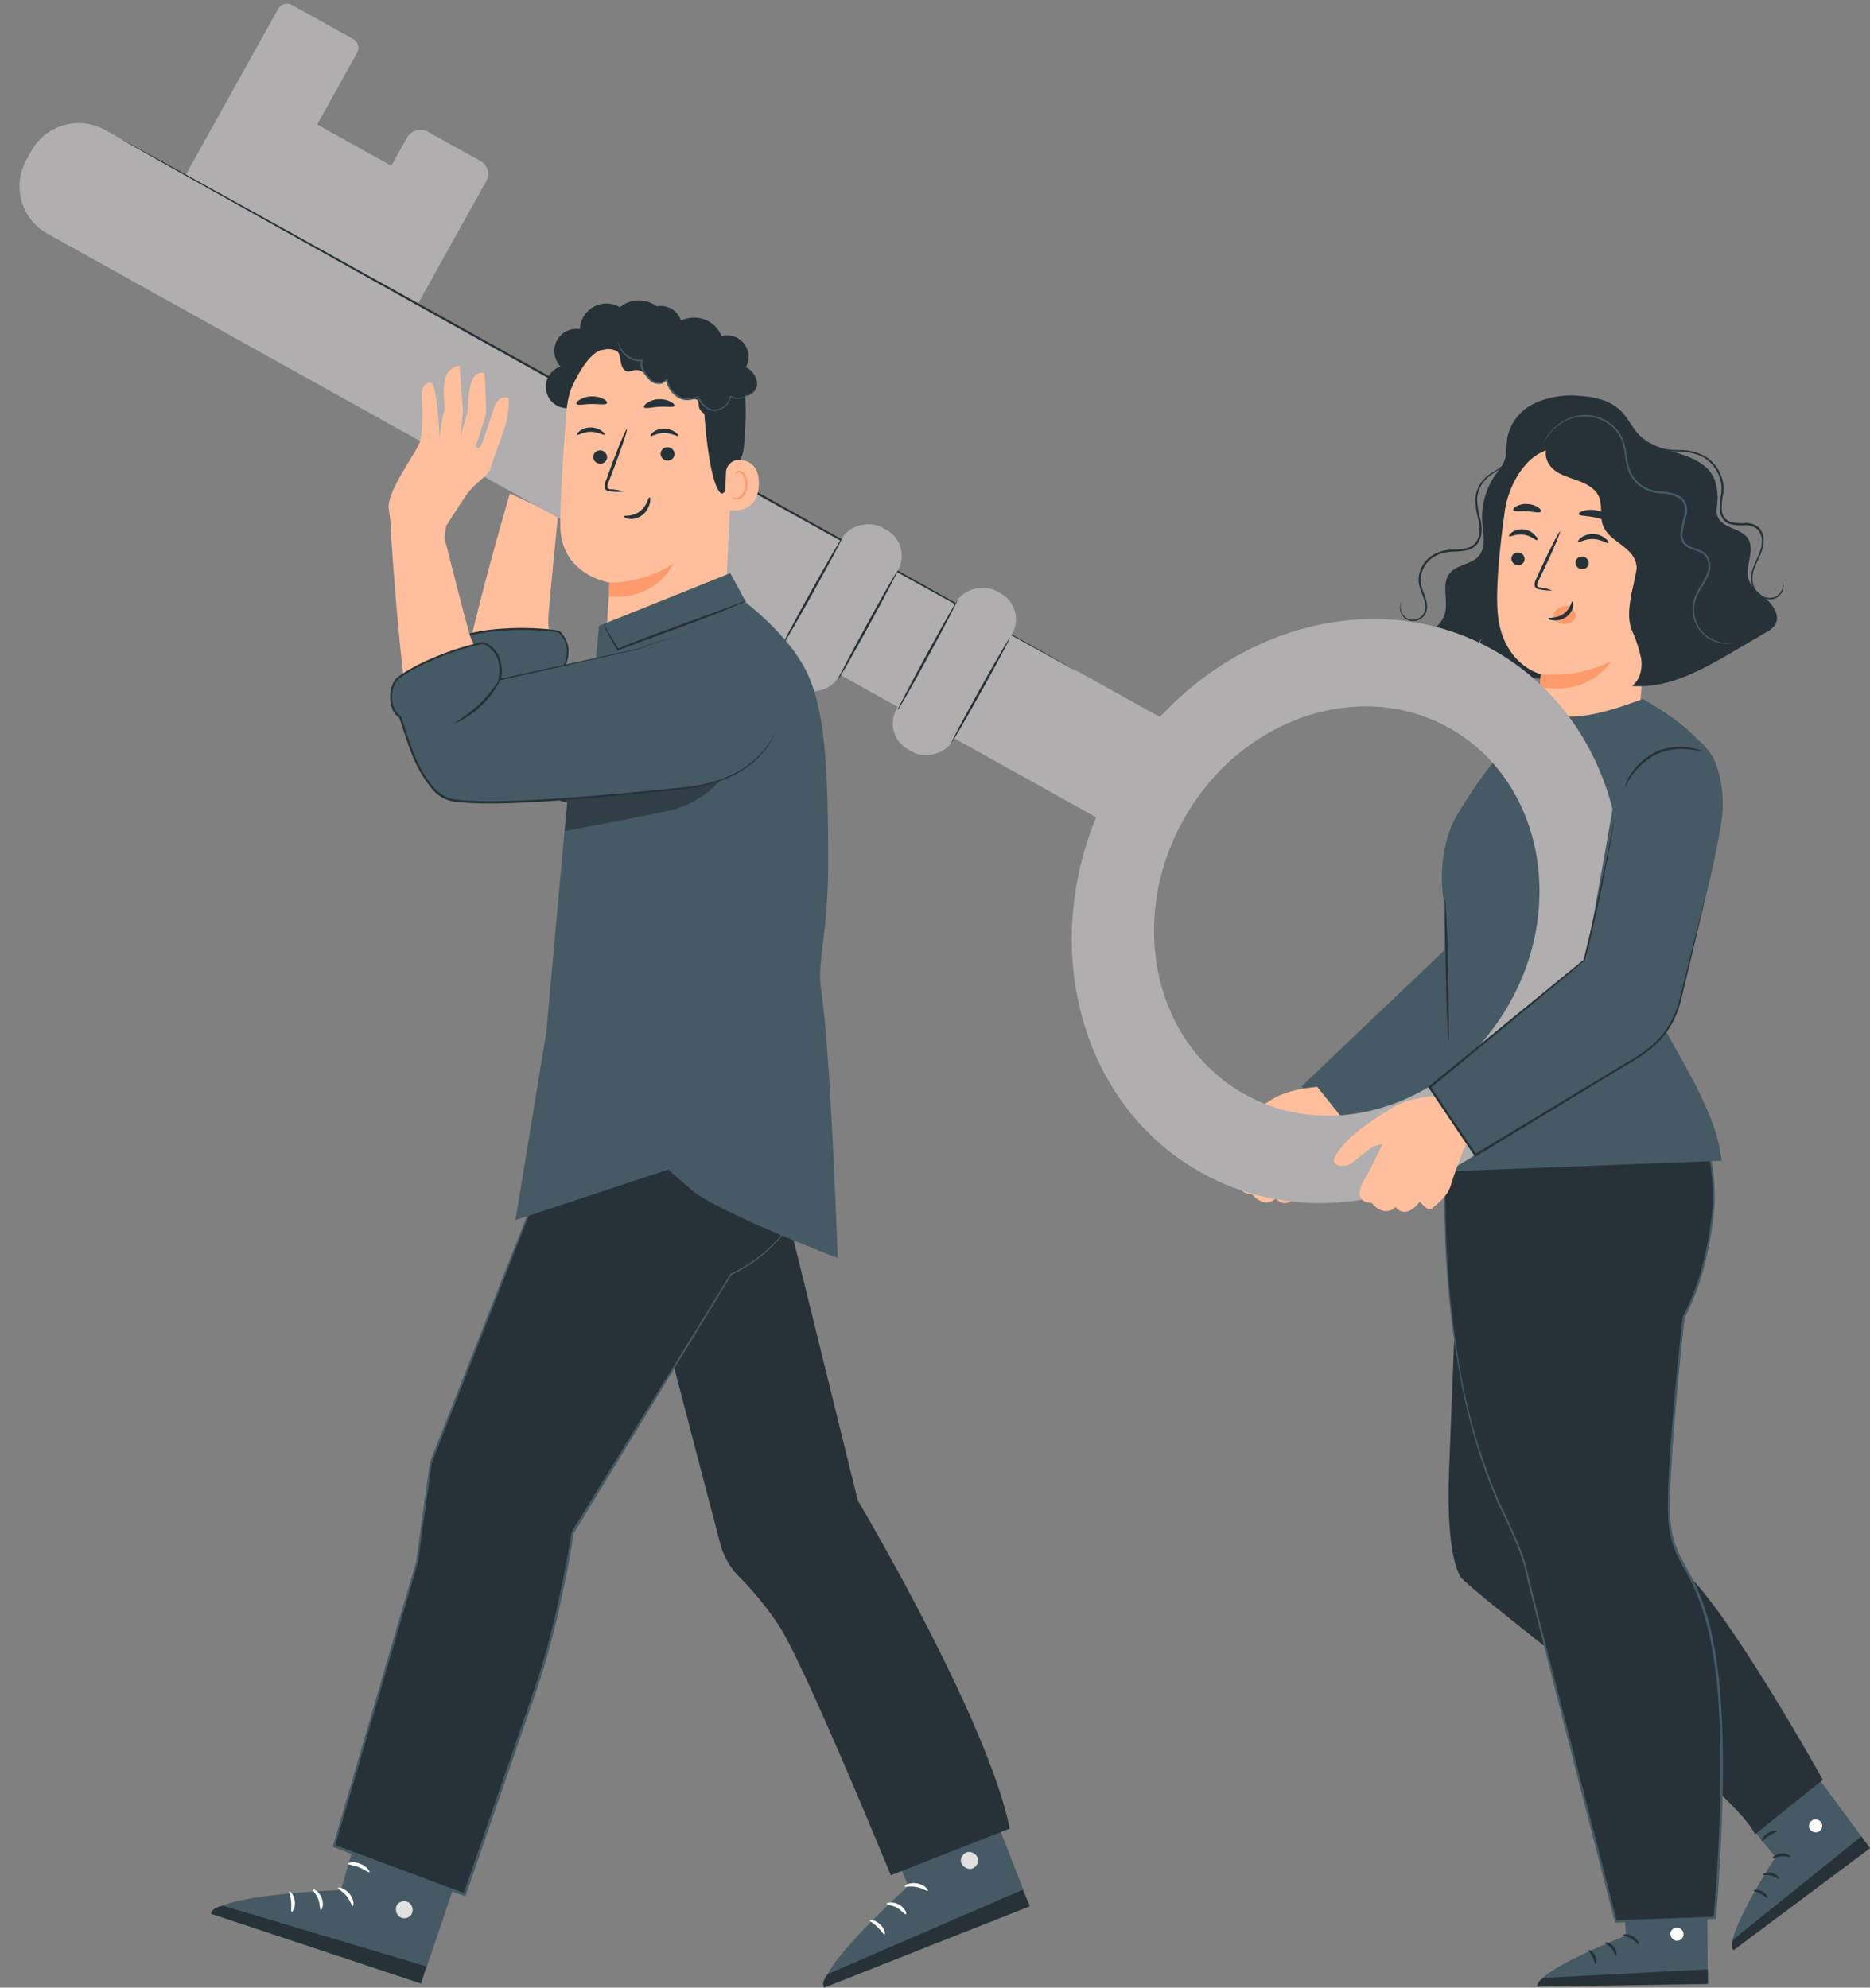 <svg xmlns="http://www.w3.org/2000/svg" width="413.762" height="439.83" viewBox="0 0 413.762 439.83"><rect x="0" y="0" width="413.762" height="439.83" fill="#808080" stroke="none"/><g transform="translate(0)"><path d="M57.53,413.6,75.5,438,45.24,460.52c-2-3,9.37-20.48,9.37-20.48L42.45,424.88Z" transform="translate(338.222 -29.08)" fill="#455a64"/><path d="M53.9,431.78a1.53,1.53,0,0,1,1.9.77,1.49,1.49,0,0,1-.75,1.9,1.62,1.62,0,0,1-2-.83,1.54,1.54,0,0,1,1-1.89" transform="translate(347.268 -29.08)" fill="#fff"/><path d="M72.99,438.06l-1.91-2.62L42.81,458.2s-.9,1.6,0,2.43Z" transform="translate(340.772 -29.08)" fill="#263238"/><path d="M60,440.26c.11.15.9-.33,2-.4s1.93.27,2,.11-.77-.85-2.07-.75S59.922,440.15,60,440.26Z" transform="translate(332.17 -29.08)" fill="#263238"/><path d="M62.513,443.94c.08.17.9-.06,1.87.19s1.6.81,1.75.69-.39-1-1.6-1.31S62.413,443.8,62.513,443.94Z" transform="translate(327.509 -29.08)" fill="#263238"/><path d="M68.134,449.08c.16-.07-.19-1-1.17-1.49s-1.91-.33-1.88-.16.78.28,1.57.73S67.974,449.17,68.134,449.08Z" transform="translate(322.919 -29.08)" fill="#263238"/><path d="M63.1,436.5c.17.09.69-.62,1.57-1.18s1.72-.79,1.71-1-1-.25-2.06.43S62.939,436.44,63.1,436.5Z" transform="translate(326.733 -29.08)" fill="#263238"/><path d="M54.924,311.46c-.54,3.06-1.4,29.09-1.95,42.82s.82,20.48,2.39,23.56,60.78,46.71,65.29,57.16l15-12.09s-22-39.49-31.38-46.67-27.43-13.77-27.43-13.77l5.13-75.19-24.59-1.34Z" transform="translate(267.668 -29.08)" fill="#263238"/><path d="M115.74,437.73,116,468l-37.71.52c.17-3.6,19.58-11.11,19.58-11.11l-1-19.41Z" transform="translate(261.882 -29.08)" fill="#455a64"/><path d="M85.463,455.66a1.54,1.54,0,0,1,1.09,1.74,1.49,1.49,0,0,1-1.72,1.1,1.63,1.63,0,0,1-1.14-1.85,1.53,1.53,0,0,1,1.91-.94" transform="translate(285.929 -29.08)" fill="#fff"/><path d="M116,468.11v-3.25l-36.25,1.88s-1.66.77-1.45,1.95Z" transform="translate(261.894 -29.08)" fill="#263238"/><path d="M93.539,457.27c0,.19.93.26,1.84.84s1.41,1.34,1.58,1.27-.12-1.14-1.24-1.82S93.459,457.1,93.539,457.27Z" transform="translate(265.633 -29.08)" fill="#263238"/><path d="M98.476,459c0,.18.77.48,1.4,1.25s.83,1.6,1,1.58.29-1.05-.52-2S98.476,458.79,98.476,459Z" transform="translate(256.696 -29.08)" fill="#263238"/><path d="M104.444,463.73c.17,0,.41-.89-.07-1.89s-1.36-1.39-1.43-1.24.46.69.85,1.52S104.264,463.71,104.444,463.73Z" transform="translate(248.579 -29.08)" fill="#263238"/><path d="M92.751,452.82c.08.17.92-.1,2,0s1.86.37,2,.21-.69-.8-1.92-.85S92.661,452.68,92.751,452.82Z" transform="translate(266.661 -29.08)" fill="#263238"/><path d="M75.412,282.83c0,1.77-2.87,46.58,11.78,79,0,0,5.07,10.14,6,14.57s19.88,77.91,19.88,77.91l21.9-.8s3.5-36.81,0-58.12-10-18.81-10-32.57,3.27-42.29,3.27-42.29,4.78-7.79,6.41-22.9c1.33-12.27-4.45-25.42-4.45-25.42l-5.71-10.11-48.31-2.53Z" transform="translate(244.46 -29.08)" fill="#263238"/><path d="M75.217,282.83V281.3c0-1.01.06-2.51.1-4.48.09-3.95.24-9.77.42-17.29v-.11h.12l48.31,2.46h.1l.06.09c1.77,3.14,3.72,6.57,5.72,10.11h0a64.709,64.709,0,0,1,3.47,11.1,49.43,49.43,0,0,1,1.21,12.19,75.391,75.391,0,0,1-2,12.69,51.571,51.571,0,0,1-4.63,12.57v-.1c-.83,7.46-1.6,15.19-2.25,23.15-.32,4-.6,8-.8,12.11-.1,2-.18,4.1-.19,6.17,0,1,0,2.07.06,3.1a28.779,28.779,0,0,0,.38,3.08,20.24,20.24,0,0,0,2.15,5.86c1,1.87,2,3.72,3,5.67a53.33,53.33,0,0,1,3.93,12.4c1.74,8.6,2.09,17.54,2.19,26.55,0,11.89-.56,23.57-1.54,34.86v.24h-.23l-21.9.8h-.21l-.05-.21c-6.35-24.61-12.27-47.61-17.49-68.29l-1.89-7.65c-.33-1.27-.54-2.53-.93-3.73s-.83-2.39-1.29-3.55c-.94-2.32-2-4.57-3-6.76l-.78-1.63a16.107,16.107,0,0,1-.74-1.64c-.45-1.11-.9-2.2-1.35-3.29a132.681,132.681,0,0,1-6.91-24.93,216.819,216.819,0,0,1-3.3-36.74c-.06-8.62.29-13.3.29-13.3v.86c0,.57,0,1.44-.06,2.56-.06,2.25-.1,5.57,0,9.88a222.455,222.455,0,0,0,3.33,36.71,132.6,132.6,0,0,0,7,24.84l1.34,3.27c.22.56.47,1.09.74,1.63s.53,1.09.79,1.64c1,2.19,2.06,4.44,3,6.77.47,1.17.92,2.36,1.31,3.58s.62,2.51.94,3.75c.63,2.52,1.26,5.06,1.91,7.65,5.31,20.66,11.22,43.66,17.55,68.27l-.26-.19,21.9-.81-.26.24c1-11.27,1.58-22.94,1.54-34.81-.1-9-.45-17.9-2.18-26.44a53.51,53.51,0,0,0-3.89-12.29c-.9-1.93-2-3.76-3-5.66a20.91,20.91,0,0,1-2.12-6,27.931,27.931,0,0,1-.39-3.15c0-1-.1-2.1-.06-3.13,0-2.08.09-4.15.19-6.2.2-4.1.49-8.14.82-12.12q1-12,2.27-23.17h0v-.06a51,51,0,0,0,4.65-12.42,75.549,75.549,0,0,0,2-12.6,49.112,49.112,0,0,0-1.18-12.08,65.652,65.652,0,0,0-3.39-11h0l-5.7-10.12.16.1-48.31-2.61.13-.11c-.24,7.51-.42,13.33-.54,17.28-.07,2-.12,3.46-.16,4.48S75.217,282.83,75.217,282.83Z" transform="translate(244.655 -29.08)" fill="#455a64"/><path d="M156.3,191.07s13-2.3,11.79,14.43c-.76,10-3.7,27.16-5.33,38.11-.56,3.79-1.8,10.57-6.81,14.55L120.05,283l-11.33-13.55,32.06-30.53,5-30.2Z" transform="translate(179.282 -29.08)" fill="#455a64"/><path d="M117.95,130.77a16.46,16.46,0,0,0-6.1,13.92c.2,2.56.91,5.47-.76,7.42s-4.87,1.88-6.45,3.86c-1.85,2.34-.3,5.82-1,8.73a5.92,5.92,0,0,1-6.29,4.39,23.09,23.09,0,0,0,11.44,5l3.28-4.09c-1.22,1.44-.89,3.73.28,5.2a9.7,9.7,0,0,0,4.72,2.8,29.29,29.29,0,0,0,25.65-4.17" transform="translate(216.102 -29.08)" fill="#263238"/><path d="M126.487,153.34c-.64-2-1.72-3.77-2.15-5.78-.92-4.33,1.19-9.21-.91-13.11-1.5-2.77-4.68-4.13-7.7-5.06s-6.24-1.71-8.49-3.92c-1.64-1.62-2.58-3.86-4.22-5.48-2.34-2.32-5.8-3.11-9.08-3.31a19.72,19.72,0,0,0-9.91,1.61,10.82,10.82,0,0,0-6.1,7.63c-.26,1.62-.06,3.33-.58,4.9-.56,1.72-1.91,3.06-2.75,4.67a8.68,8.68,0,0,0,2.17,10.4l23.18,29.94c4.87,1.84,16.67-.38,20.43-4S128.1,158.29,126.487,153.34Z" transform="translate(255.595 -29.08)" fill="#263238"/><path d="M90.134,142.09c1-6.8,6.13-14.83,12.88-13.59l20.84,7c2,.38.58,3.73.38,5.8l-4.53,47s2.82,2,3.82,1.62a.29.29,0,0,1,.34.43c-2.53,3.65-14.32,19.52-26.53,14.65-2.72-1.09.29-9.66,0-12.83l.36-8.11c.27-4.14.4-5.84.4-5.8s-8.62-2.12-9.55-13.65C88.074,158.9,89.074,149.64,90.134,142.09Z" transform="translate(242.838 -29.08)" fill="#ffbf9d"/><path d="M118.84,152.55a1.47,1.47,0,0,0,1.3,1.58,1.4,1.4,0,0,0,1.61-1.2,1.47,1.47,0,0,0-1.3-1.58,1.4,1.4,0,0,0-1.61,1.2Z" transform="translate(215.582 -29.08)" fill="#263238"/><path d="M104.651,153.44a1.46,1.46,0,0,0,1.29,1.58,1.41,1.41,0,0,0,1.61-1.2,1.47,1.47,0,0,0-1.3-1.58,1.39,1.39,0,0,0-1.6,1.2Z" transform="translate(243.971 -29.08)" fill="#263238"/><path d="M115.983,147.73c.16.27,1.52-.59,3.22-.34s2.79,1.41,3,1.2,0-.56-.49-1.09a3.89,3.89,0,0,0-5-.69C116.153,147.2,115.9,147.61,115.983,147.73Z" transform="translate(217.919 -29.08)" fill="#263238"/><path d="M100.253,149c.2.25,1.53-.72,3.36-.64s3.13,1.11,3.34.88-.09-.54-.66-1a4.41,4.41,0,0,0-5.35-.19C100.373,148.46,100.163,148.88,100.253,149Z" transform="translate(248.919 -29.08)" fill="#263238"/><path d="M114.881,159.77a9.94,9.94,0,0,0-2.52-.66c-.39-.07-.77-.18-.81-.46a2,2,0,0,1,.36-1.17c.45-.94.92-1.93,1.42-3,2-4.23,3.45-7.71,3.28-7.79s-1.92,3.28-3.9,7.5c-.48,1.05-.94,2-1.37,3a2.3,2.3,0,0,0-.33,1.56,1,1,0,0,0,.61.64,2.77,2.77,0,0,0,.67.14,11,11,0,0,0,2.59.24Z" transform="translate(228.561 -29.08)" fill="#263238"/><path d="M99.88,178.28a29.06,29.06,0,0,0,15.56-2.9s-4.45,7.7-15.76,5.76Z" transform="translate(241.052 -29.08)" fill="#ff9a6c"/><path d="M111.973,164.35a2.58,2.58,0,0,0-.8-1,2,2,0,0,0-1.36-.13,3.14,3.14,0,0,0-1.78.9,1.91,1.91,0,0,0-.45,1.88h0c.18.66,1.16,1,1.83,1.14a3,3,0,0,0,2-.41,1.75,1.75,0,0,0,1-1.3,2.15,2.15,0,0,0-.44-1.08Z" transform="translate(236.259 -29.08)" fill="#ff9a6c"/><path d="M113.387,162.14c-.25,0-.39,1.67-1.94,2.77s-3.35.77-3.38,1,.37.36,1.14.44a4.24,4.24,0,0,0,2.82-.75,3.67,3.67,0,0,0,1.52-2.33C113.647,162.58,113.507,162.14,113.387,162.14Z" transform="translate(234.525 -29.08)" fill="#263238"/><path d="M99.743,142.85c.13.43,1.71.35,3.54.72s3.28,1,3.55.61c.12-.17-.1-.59-.67-1.05a6.22,6.22,0,0,0-5.4-1C100.063,142.33,99.693,142.64,99.743,142.85Z" transform="translate(249.569 -29.08)" fill="#263238"/><path d="M115.238,142c.29.38,1.55.11,3,.21s2.73.45,3.05.1c.14-.17,0-.55-.55-.93a4.68,4.68,0,0,0-2.43-.77,4.55,4.55,0,0,0-2.48.53C115.308,141.44,115.108,141.8,115.238,142Z" transform="translate(219.634 -29.08)" fill="#263238"/><path d="M113.208,137.14c-1-1.62-2.94-2.45-4.74-3.14a104.891,104.891,0,0,0-24.14-6.15c-1,1.69-.08,4,1.47,5.23s3.55,1.72,5.4,2.41,3.76,1.77,4.53,3.6.12,4.24.84,6.22c1.23,3.42,6,4.52,7.19,7.93.92,2.59-.58,5.34-1,8.06a9.8,9.8,0,0,0,9.62,11.15q.84-14.69,1.69-29.36C114.238,141.05,114.318,138.85,113.208,137.14Z" transform="translate(258.095 -29.08)" fill="#263238"/><path d="M93.557,161.87c-1.55-1.39-3.49-2.59-4.1-4.57-.9-2.89,1.42-6.28-.08-8.91-1.36-2.4-5.37-2.27-6.64-4.72-1-1.92.15-3.61-.22-5.29s-2.77-3.15-4.47-2.95L64.707,154.8c-1.24,6.5-2.49,10-1.1,13.76a30.36,30.36,0,0,1,2.07,6.32c.3,2.2-.27,4.69-2.06,6,8,.63,15.48-3.55,22.4-7.6l7.29-4.28a5.23,5.23,0,0,0,2-1.68C96.4,165.54,95.1,163.25,93.557,161.87Z" transform="translate(297.465 -29.08)" fill="#263238"/><path d="M114.74,171.31a3.79,3.79,0,0,1-.86.17,7.49,7.49,0,0,1-2.49-.18,7.69,7.69,0,0,1-3.47-1.87,7.57,7.57,0,0,1-2.28-4.67,7.73,7.73,0,0,1,.26-3.07,12.67,12.67,0,0,1,1.48-3,11.51,11.51,0,0,0,1.53-3.08,3.94,3.94,0,0,0-.43-3.39c-.72-1-2.07-1.21-3.33-1.71a3.63,3.63,0,0,1-1.7-1.27,3.59,3.59,0,0,1-.55-2.09,22.81,22.81,0,0,1,.91-4.16,4.4,4.4,0,0,0,0-2,2.87,2.87,0,0,0-1.15-1.63,8.08,8.08,0,0,0-4-1.08,8.59,8.59,0,0,1-4.12-1.21A7.71,7.71,0,0,1,91.69,134a12.65,12.65,0,0,1-1-3.83,18.37,18.37,0,0,0-.78-3.6,8.16,8.16,0,0,0-1.88-2.83,9.24,9.24,0,0,0-5.53-2.5,9.14,9.14,0,0,0-5,1,11,11,0,0,0-3.08,2.34,14.529,14.529,0,0,0-1.9,2.73.542.542,0,0,1,.07-.21,5.571,5.571,0,0,1,.28-.58,10.37,10.37,0,0,1,1.39-2.02,11.18,11.18,0,0,1,3.1-2.45,9.3,9.3,0,0,1,5.09-1.13,9.5,9.5,0,0,1,5.81,2.55,8.46,8.46,0,0,1,2,3,18.619,18.619,0,0,1,.82,3.67,12.35,12.35,0,0,0,1,3.7,7.32,7.32,0,0,0,2.66,2.87,8.25,8.25,0,0,0,3.92,1.13,8.41,8.41,0,0,1,4.28,1.16,3.27,3.27,0,0,1,1.32,1.86,4.88,4.88,0,0,1,0,2.25,22.94,22.94,0,0,0-.9,4.08,3.09,3.09,0,0,0,.46,1.83,3.32,3.32,0,0,0,1.51,1.11c.59.25,1.23.42,1.85.68a3.9,3.9,0,0,1,1.65,1.19,4.43,4.43,0,0,1,.48,3.76,12.16,12.16,0,0,1-1.6,3.18,12,12,0,0,0-1.45,2.86,7.55,7.55,0,0,0-.28,2.92,7.36,7.36,0,0,0,2.14,4.52,7.55,7.55,0,0,0,3.34,1.88A8.37,8.37,0,0,0,114.74,171.31Z" transform="translate(268.912 -29.08)" fill="#455a64"/><path d="M96.107,157.54a1.7,1.7,0,0,1,.26.65,2.88,2.88,0,0,1-.34,2,3.13,3.13,0,0,1-1,1.07,3.19,3.19,0,0,1-1.71.46,4,4,0,0,1-3.5-2.23,5.31,5.31,0,0,1-.57-2.43,7.44,7.44,0,0,1,.56-2.64c.63-1.73,1.79-3.42,1.81-5.44a3.71,3.71,0,0,0-.93-2.75,4,4,0,0,0-2.9-.9,9.9,9.9,0,0,1-3.46-.36,3,3,0,0,1-1.42-1.2,4.32,4.32,0,0,1-.59-1.76,13.83,13.83,0,0,1,.29-3.56,7.57,7.57,0,0,0-.19-3.29,8.28,8.28,0,0,0-3.71-4.88,11.77,11.77,0,0,0-5.57-1.28,16.17,16.17,0,0,1-5.06-.8A10.61,10.61,0,0,1,64.5,126a10.48,10.48,0,0,1-2-2.52,7.41,7.41,0,0,1-.95-2.53,15.26,15.26,0,0,0,1.11,2.44,10.75,10.75,0,0,0,5.5,4.56,16.48,16.48,0,0,0,5,.72,12,12,0,0,1,5.74,1.28,8.68,8.68,0,0,1,3.94,5.05,8.11,8.11,0,0,1,.21,3.47,14.42,14.42,0,0,0-.29,3.44,3,3,0,0,0,1.73,2.59,9.41,9.41,0,0,0,3.29.33,4.43,4.43,0,0,1,3.21,1,4.09,4.09,0,0,1,1,3.07,7.92,7.92,0,0,1-.73,3c-.39.9-.82,1.74-1.15,2.58a7.21,7.21,0,0,0-.56,2.51,5.05,5.05,0,0,0,.5,2.28,3.71,3.71,0,0,0,3.21,2.12,3,3,0,0,0,1.59-.39,2.78,2.78,0,0,0,1-1,2.82,2.82,0,0,0,.41-1.87C96.207,157.77,96.077,157.55,96.107,157.54Z" transform="translate(298.205 -29.08)" fill="#263238"/><path d="M122.63,162.31a3.15,3.15,0,0,0,0,2.09,2.73,2.73,0,0,0,1.66,1.69,2.89,2.89,0,0,0,2.93-.8,2.66,2.66,0,0,0,.69-1.68,5.59,5.59,0,0,0-.31-2c-.42-1.35-1.29-2.82-1.16-4.59a6.47,6.47,0,0,1,2.44-4.62,7.42,7.42,0,0,1,2.49-1.31,11.329,11.329,0,0,1,2.84-.41,14.52,14.52,0,0,0,2.77-.29,3.68,3.68,0,0,0,2.15-1.33,4.48,4.48,0,0,0,.77-2.37,9.169,9.169,0,0,0-.2-2.46,18.55,18.55,0,0,1-.72-4.68,7.09,7.09,0,0,1,1.43-3.88,9.08,9.08,0,0,1,2.6-2.2,18.43,18.43,0,0,0,2.09-1.44,5.24,5.24,0,0,0,1.3-1.68s0,0,0,.14a2,2,0,0,1-.16.39,4.32,4.32,0,0,1-1,1.28,16.15,16.15,0,0,1-2.07,1.53,9,9,0,0,0-2.48,2.18,6.7,6.7,0,0,0-1.3,3.7,18.67,18.67,0,0,0,.75,4.57,9.551,9.551,0,0,1,.23,2.58,5,5,0,0,1-.86,2.61,4.12,4.12,0,0,1-2.4,1.51,15.251,15.251,0,0,1-2.85.31,11.119,11.119,0,0,0-2.74.38,7.28,7.28,0,0,0-2.34,1.23,6.06,6.06,0,0,0-2.29,4.29c-.14,1.61.66,3,1.1,4.45a6,6,0,0,1,.3,2.16,3,3,0,0,1-.81,1.87,3.17,3.17,0,0,1-3.26.83,2.92,2.92,0,0,1-1.74-1.88,2.88,2.88,0,0,1-.08-1.62A1.69,1.69,0,0,1,122.63,162.31Z" transform="translate(187.452 -29.08)" fill="#263238"/><path d="M77.57,240.64V229.58c-1.24-6.21-.65-13.57,2.24-19.24a103.559,103.559,0,0,1,6.94-10.55l11-14.29c6.06,4.41,15.55,1.22,23.69-1.74,0,0,8,4.45,11.78,8.63,3.93,4.4-9.51,59.45-9.51,59.45,6.09,12.18,13.95,23,15.14,34.1l-63.6,2.45,2.7-29.16Z" transform="translate(242.072 -29.08)" fill="#455a64"/><path d="M136.446,259.54a5.611,5.611,0,0,0,.05-1.25c0-.91,0-2,0-3.39-.05-3-.11-6.87-.18-11.18s-.2-8.32-.34-11.18c-.07-1.43-.14-2.59-.2-3.39a5.52,5.52,0,0,0-.16-1.23,6.351,6.351,0,0,0,0,1.24v3.39c.05,3,.12,6.87.19,11.18s.19,8.32.33,11.18c.07,1.43.14,2.59.21,3.39A5.279,5.279,0,0,0,136.446,259.54Z" transform="translate(184.076 -29.08)" fill="#263238"/><path d="M180.324,269.6s-6.2.34-10,2.74-10,6.14-12.55,10.77c-1.17,2.13,2.16,2.58,3.81,1.35s4.16-3.57,5.41-3.85l1.25-.29a83.385,83.385,0,0,1-3.81,7.56c-1.29,2-2.41,5.32,1.47,5.47,0,0,2.61,3.4,5.25.88,0,0,2.06,3.09,5.38-1.19,0,0,1.94,2.45,2.74,1.51s3.45-2.42,4.22-5.48a110.887,110.887,0,0,1,4-10.49Z" transform="translate(111.148 -29.08)" fill="#ffbf9d"/><path d="M342.853,183.66c-.69,0-29.08-3-29.08-3s-2.41-11.54-2.28-14.54,2.15-22.85,2.15-22.85l-10.63-5s-14.21,47.92-11.11,51.9,8.93,7.55,9.43,7.57,27.51,12,46.3,5.77S342.853,183.66,342.853,183.66Z" transform="translate(-190.191 -29.08)" fill="#ffbf9d"/><path d="M356.29,209.53c-4.18,4.15-11.38,7.6-23.4,4.6-23.76-5.94-41.57-11-48.65-14.8s-4.32-20.78-4.92-21.55c-1.79-2.32.18-7.3,2.73-8.08,7.27-2.2,19.92-1.33,20.56-.67,3.73,3.92.33,8.68.33,8.68l31.33,4.11a52.44,52.44,0,0,1,11.51.73" transform="translate(-178.748 -29.08)" fill="#455a64"/><path d="M346.045,182.55l-.75-.16c-.5-.09-1.24-.22-2.22-.34a51.51,51.51,0,0,0-8.55-.36h0l-31.32-4.2.15.35a8.39,8.39,0,0,0,1.44-5.15,6,6,0,0,0-.9-2.66,8.51,8.51,0,0,0-.86-1.14,1.62,1.62,0,0,0-.41-.22l-.36-.09c-.24-.06-.47-.08-.7-.13a62.108,62.108,0,0,0-11.69-.24,40.191,40.191,0,0,0-6.08.84c-.5.11-1,.26-1.52.39a3.76,3.76,0,0,0-1.43.84,7,7,0,0,0-1.77,2.72,6.87,6.87,0,0,0-.41,3.25,4,4,0,0,0,.63,1.6c.09.1.08.37.09.63v.8c-.07,2.15-.17,4.34-.11,6.54a27.8,27.8,0,0,0,1.51,9.18,9.091,9.091,0,0,0,2.6,3.83,8.93,8.93,0,0,0,2,1.18c.66.35,1.36.62,2,.94,2.74,1.17,5.49,2.13,8.2,3s5.37,1.71,8,2.48c10.46,3,20,5.43,27.94,7.42a53.771,53.771,0,0,0,5.76,1.19,30.9,30.9,0,0,0,5.25.28,21.89,21.89,0,0,0,8.19-1.78,18.85,18.85,0,0,0,4.5-2.8,11.714,11.714,0,0,0,1.34-1.27s-.46.44-1.41,1.19a19.589,19.589,0,0,1-4.52,2.7,22.11,22.11,0,0,1-8.11,1.67,30.42,30.42,0,0,1-5.19-.32,54.54,54.54,0,0,1-5.72-1.22c-8-2-17.46-4.46-27.89-7.52-2.61-.77-5.27-1.59-8-2.49s-5.44-1.85-8.15-3c-.66-.31-1.35-.58-2-.93a8.75,8.75,0,0,1-1.87-1.12,8.51,8.51,0,0,1-2.45-3.61,27.549,27.549,0,0,1-1.45-9.05c-.06-2.19,0-4.36.11-6.52V178a1.2,1.2,0,0,0,0-.24,1.419,1.419,0,0,0-.08-.18l-.05-.08a3.29,3.29,0,0,1-.54-1.37,6.26,6.26,0,0,1,.39-3,6.48,6.48,0,0,1,1.62-2.52,3.279,3.279,0,0,1,1.24-.73c.5-.13,1-.27,1.49-.39a39.883,39.883,0,0,1,6-.83,60.8,60.8,0,0,1,11.57.22,2.624,2.624,0,0,1,.68.12l.32.07a1.24,1.24,0,0,1,.2.1,7.441,7.441,0,0,1,.81,1.06,5.36,5.36,0,0,1,.84,2.45,8,8,0,0,1-1.34,4.85l-.2.31h.35l31.34,4h0a54,54,0,0,1,8.51.24c1,.1,1.73.21,2.23.28A2.787,2.787,0,0,1,346.045,182.55Z" transform="translate(-179.013 -29.08)" fill="#263238"/><path d="M.01,288.24H26.25V12a12,12,0,0,0-12-12H12A12,12,0,0,0,0,12V288.24Z" transform="translate(0 45.865) rotate(-60.9)" fill="#b0aeae"/><path d="M0,20H60.77a2.24,2.24,0,0,0,2.24-2.24V2.24A2.24,2.24,0,0,0,60.77,0H0V20Z" transform="translate(31.985 55.056) rotate(-60.9)" fill="#b0aeae"/><rect width="50.77" height="20" rx="3.24" transform="translate(67.01 71.861) rotate(-60.9)" fill="#b0aeae"/><rect width="27.42" height="31.06" transform="translate(48.109 46.65) rotate(-60.9)" fill="#b0aeae"/><path d="M217.61,59.86c-.07.12,47.3,26.62,105.78,59.18s106,58.86,106,58.73S382.1,151.15,323.6,118.58,217.68,59.73,217.61,59.86Z" transform="translate(-190.828 -29.08)" fill="#263238"/><path d="M209.792,259.41c-17.8,32-55.33,45-83.83,29.15s-37.2-54.65-19.4-86.61,55.32-45,83.83-29.15S227.582,227.45,209.792,259.41ZM122,210.55c-12.47,22.4-6.38,49.57,13.6,60.68s46.27,2,58.74-20.42,6.38-49.57-13.59-60.69S134.472,188.15,122,210.55Z" transform="translate(139.82 -29.08)" fill="#b0aeae"/><rect width="40.12" height="14.26" rx="6.52" transform="translate(195.191 162.642) rotate(-60.9)" fill="#b0aeae"/><rect width="40.12" height="14.26" rx="6.52" transform="translate(169.898 148.564) rotate(-60.9)" fill="#b0aeae"/><path d="M257.56,162c-.13-.07-3.18,5.3-6.83,12s-6.5,12.16-6.37,12.23,3.18-5.29,6.83-12S257.69,162,257.56,162Z" transform="translate(-45.748 -29.08)" fill="#263238"/><path d="M245.63,170.25c-.13-.07-3.11,5.06-6.67,11.44s-6.33,11.63-6.21,11.7,3.11-5.06,6.63-11.39S245.75,170.32,245.63,170.25Z" transform="translate(-22.208 -29.08)" fill="#263238"/><path d="M283.241,148.07c-.13-.07-3.24,5.27-6.95,11.93s-6.61,12.13-6.48,12.2,3.23-5.28,6.94-11.94S283.361,148.14,283.241,148.07Z" transform="translate(-96.879 -29.08)" fill="#263238"/><path d="M270.73,155.44c-.12-.07-3.17,5.24-6.79,11.86s-6.47,12-6.34,12.11,3.16-5.24,6.79-11.86S270.86,155.51,270.73,155.44Z" transform="translate(-72.158 -29.08)" fill="#263238"/><path d="M310.529,119.37a4.72,4.72,0,0,1-2-9.18,4.92,4.92,0,0,1,4.27-8.3,5.89,5.89,0,0,1,8.86-4.84,6.62,6.62,0,0,1,8.15-.18,4.71,4.71,0,0,1,4.17,8" transform="translate(-184.487 -29.08)" fill="#263238"/><path d="M316.09,101.53h-1A20.06,20.06,0,0,0,295.11,120c-.75,9.69-1.45,20.4-1.37,25.6.19,10.8,10.93,12.4,10.93,12.4l-.87,12.94,26.13-.85,2.17-46.9C333.02,112,327.29,102.15,316.09,101.53Z" transform="translate(-169.758 -29.08)" fill="#ffbf9d"/><path d="M307.37,158a26.13,26.13,0,0,0,14.09-4.17s-3.46,8.15-14.2,7.21Z" transform="translate(-172.548 -29.08)" fill="#ff9a6c"/><path d="M321.84,130.15a1.53,1.53,0,0,0,1.49,1.54,1.48,1.48,0,0,0,1.58-1.39,1.55,1.55,0,0,0-1.49-1.55,1.48,1.48,0,0,0-1.58,1.4Z" transform="translate(-190.578 -29.08)" fill="#263238"/><path d="M322.41,125.29c.19.2,1.36-.66,3-.66s2.87.82,3.05.62-.11-.45-.64-.84a4.21,4.21,0,0,0-2.44-.74,4,4,0,0,0-2.39.78C322.49,124.84,322.32,125.21,322.41,125.29Z" transform="translate(-194.728 -29.08)" fill="#263238"/><path d="M306.92,129.43a1.54,1.54,0,0,0,1.5,1.57,1.48,1.48,0,0,0,1.58-1.39,1.54,1.54,0,0,0-1.49-1.55,1.48,1.48,0,0,0-1.59,1.37Z" transform="translate(-160.748 -29.08)" fill="#263238"/><path d="M306.15,125.55c.19.2,1.36-.66,3-.66s2.87.82,3.05.62-.11-.45-.64-.84a4.21,4.21,0,0,0-2.44-.74,4,4,0,0,0-2.39.78C306.23,125.1,306.06,125.46,306.15,125.55Z" transform="translate(-162.208 -29.08)" fill="#263238"/><path d="M321.654,137.84a10.7,10.7,0,0,0-2.69-.48c-.42,0-.82-.12-.9-.41a2.16,2.16,0,0,1,.28-1.25l1.24-3.22c1.72-4.59,3-8.36,2.78-8.42s-1.73,3.59-3.45,8.17c-.41,1.13-.81,2.21-1.19,3.24a2.49,2.49,0,0,0-.21,1.66,1.06,1.06,0,0,0,.7.61,2.42,2.42,0,0,0,.71.1,11,11,0,0,0,2.73,0Z" transform="translate(-183.672 -29.08)" fill="#263238"/><path d="M306.941,119.19c.22.42,1.63,0,3.38-.1s3.21.23,3.37-.21c.07-.21-.24-.58-.87-.92a5.29,5.29,0,0,0-2.62-.54,5.08,5.08,0,0,0-2.53.78C307.1,118.59,306.841,119,306.941,119.19Z" transform="translate(-164.449 -29.08)" fill="#263238"/><path d="M321.888,118.48c.35.37,1.72,0,3.36,0s3,.25,3.35-.15c.14-.19-.08-.57-.69-.92a5.38,5.38,0,0,0-2.73-.61,5.26,5.26,0,0,0-2.67.77C321.928,117.91,321.738,118.29,321.888,118.48Z" transform="translate(-194.306 -29.08)" fill="#263238"/><path d="M291.2,115.1s2.82-6.75,6.07-8.33c3.93-1.92,5.63,2.39,9.38,1.33s7.5-2.89,11.34,0c4.2,3.16,2.24,5.39,2.52,10.17,1.1,19.36,4.66,24.82,5.63,15.7.11-1,2.88-1.8,3.28-6,.52-5.47.71-12.12-.53-16-1-3.27-2.91-5.53-6.26-8-5.3-3.92-12.56-4-17.49-3.47S290.726,106.66,291.2,115.1Z" transform="translate(-164.824 -29.08)" fill="#263238"/><path d="M288.566,133.67a2.92,2.92,0,0,1,3.14-2.83c2,.19,4.25,1.32,4.13,5.47-.21,7.36-7.56,5.63-7.57,5.41S288.446,136.75,288.566,133.67Z" transform="translate(-127.934 -29.08)" fill="#ffbf9d"/><path d="M290.793,139a1.625,1.625,0,0,0,.34.2,1.29,1.29,0,0,0,.95.05,3.16,3.16,0,0,0,1.55-2.81,4.219,4.219,0,0,0-.3-1.84,1.47,1.47,0,0,0-.94-1,.65.65,0,0,0-.77.33c-.1.2-.06.35-.1.36s-.15-.13-.08-.43a.74.74,0,0,1,.3-.45.94.94,0,0,1,.71-.17,1.8,1.8,0,0,1,1.31,1.18,4.32,4.32,0,0,1,.39,2.06c-.09,1.48-.89,2.85-2,3.13a1.35,1.35,0,0,1-1.16-.23C290.793,139.18,290.763,139,290.793,139Z" transform="translate(-128.771 -29.08)" fill="#ff9a6c"/><path d="M317.752,119.41a7,7,0,0,1-3.11,1.45,2.4,2.4,0,0,1-2.67-1.68c-.09-.51,0-1.11-.3-1.5s-1.15-.32-1.76-.25c-2.14.23-4.65-2.13-5.2-4.21a1.91,1.91,0,0,1-2.56.54,6.84,6.84,0,0,1-1.78-1.57,3.05,3.05,0,0,0-2.53-1.25,7,7,0,0,1-1.6.35c-1-.08-1.44-1.21-1.59-2.17s-.27-2.07-1.09-2.59a3.87,3.87,0,0,0-2.63-.07c-.89.14-2-.07-2.27-.94a1.76,1.76,0,0,1,.33-1.33,4.76,4.76,0,0,1,5.62-1.82,6.45,6.45,0,0,1,11.87-1.29,6.55,6.55,0,0,1,10.49,2.36,4.75,4.75,0,0,1,5.38,6.89,4.51,4.51,0,0,1,2.49,3.59c0,1.52-1.45,3-2.92,2.64a2.63,2.63,0,0,1-4.54,2.64" transform="translate(-157.31 -29.08)" fill="#263238"/><path d="M289.31,104.53v.14a1.129,1.129,0,0,0,.05.39,4.791,4.791,0,0,0,.54,1.42,5.33,5.33,0,0,0,1.63,1.73,4.92,4.92,0,0,0,3,.85l-.12-.16a2.63,2.63,0,0,0,.15,2,7.592,7.592,0,0,0,1.26,1.8,5.521,5.521,0,0,0,.83.85,2.75,2.75,0,0,0,3.53-.43l-.27-.08a5.51,5.51,0,0,0,2.35,3.81,4,4,0,0,0,2.42.79,7.44,7.44,0,0,0,2.38-.53l-.2-.09a5.83,5.83,0,0,0,1.75,2.27,3.08,3.08,0,0,0,2.56.69,4.06,4.06,0,0,0,3.12-3.18l-.17.08a3.87,3.87,0,0,0,2.53.36,4.17,4.17,0,0,0,1.76-.79,3.67,3.67,0,0,0,.82-.9,1.32,1.32,0,0,0,.18-.39,4.32,4.32,0,0,1-1.07,1.19,4,4,0,0,1-1.72.71,3.58,3.58,0,0,1-2.39-.38l-.14-.08v.16a3.8,3.8,0,0,1-2.94,2.94,2.81,2.81,0,0,1-2.33-.65,5.52,5.52,0,0,1-1.64-2.15l-.06-.13h-.14a7.049,7.049,0,0,1-2.27.5,3.71,3.71,0,0,1-2.24-.73,5.23,5.23,0,0,1-2.22-3.59v-.35l-.23.27a2.38,2.38,0,0,1-2.09.76,2.34,2.34,0,0,1-1-.38,4.869,4.869,0,0,1-.78-.79,7.33,7.33,0,0,1-1.24-1.72,2.39,2.39,0,0,1-.16-1.84l.06-.18h-.19a4.72,4.72,0,0,1-2.89-.77,5.24,5.24,0,0,1-1.62-1.65A5.52,5.52,0,0,1,289.31,104.53Z" transform="translate(-152.548 -29.08)" fill="#455a64"/><path d="M312.285,143.33c.06-.27,1.85.17,3.51-1.05s1.93-3.18,2.18-3.13.25.52.07,1.33a4.59,4.59,0,0,1-1.73,2.64,4,4,0,0,1-2.9.76C312.645,143.76,312.245,143.45,312.285,143.33Z" transform="translate(-174.283 -29.08)" fill="#263238"/><path d="M386.21,423.12l-7.1,24.19s-27,.9-28.73,5.25L396.84,468l12.62-37.25Z" transform="translate(-303.668 -29.08)" fill="#455a64"/><path d="M367.734,450.08a2,2,0,0,1,.59,2.6,1.92,1.92,0,0,1-2.57.61,2.11,2.11,0,0,1-.61-2.76,2,2,0,0,1,2.75-.34" transform="translate(-277.272 -29.08)" fill="#e0e0e0"/><path d="M364.5,450.81s-2.37.21-2.62,1.75L408.34,468l1.12-3.81-44.92-13.4" transform="translate(-315.168 -29.08)" fill="#263238"/><path d="M377.96,446.82c-.07.23,1,.71,1.9,1.81s1.15,2.25,1.39,2.23.33-1.44-.75-2.75S377.98,446.6,377.96,446.82Z" transform="translate(-303.188 -29.08)" fill="#fff"/><path d="M384.744,447.21c-.13.21.72.92,1.18,2.13s.33,2.31.56,2.37.8-1.17.21-2.67S384.814,447,384.744,447.21Z" transform="translate(-315.512 -29.08)" fill="#fff"/><path d="M391.458,452.12c.19.12.88-.91.71-2.34s-1.06-2.29-1.22-2.13.28,1,.4,2.22S391.238,452,391.458,452.12Z" transform="translate(-326.936 -29.08)" fill="#fff"/><path d="M374.424,441.49c0,.24,1.17.27,2.42.78s2.12,1.25,2.3,1.1-.51-1.28-2-1.87S374.364,441.27,374.424,441.49Z" transform="translate(-297.422 -29.08)" fill="#fff"/><path d="M236.925,423.33l10.11,23.1s-20.09,18-18.64,22.48l45.5-18-14.27-36.64Z" transform="translate(-46.043 -29.08)" fill="#455a64"/><path d="M241.457,438.9a2,2,0,0,1,2.12,1.61,1.93,1.93,0,0,1-1.58,2.12,2.12,2.12,0,0,1-2.24-1.72c0-1,.91-2.14,1.89-2" transform="translate(-27.175 -29.08)" fill="#e0e0e0"/><path d="M229.421,465.89s-1.68,1.69-.89,3l45.5-18-1.59-3.63-43,18.6" transform="translate(-46.179 -29.08)" fill="#263238"/><path d="M250.869,446.49c.09.22,1.24-.12,2.62.16s2.33,1,2.5.82-.67-1.32-2.34-1.63S250.729,446.3,250.869,446.49Z" transform="translate(-50.697 -29.08)" fill="#fff"/><path d="M255.655,450.35c0,.23,1.14.23,2.27.87s1.73,1.55,2,1.46-.14-1.41-1.55-2.18S255.575,450.14,255.655,450.35Z" transform="translate(-59.483 -29.08)" fill="#fff"/><path d="M263.67,457.13c.22,0,.09-1.26-1-2.25s-2.28-1.07-2.3-.85.88.62,1.73,1.45S263.44,457.2,263.67,457.13Z" transform="translate(-67.958 -29.08)" fill="#fff"/><path d="M252.935,441c.17.16,1.07-.54,2.36-1s2.42-.4,2.46-.63-1.21-.66-2.72-.16S252.755,440.84,252.935,441Z" transform="translate(-54.493 -29.08)" fill="#fff"/><path d="M259.34,296.43l15.94,64.66s28.75,48.4,33.62,72.62l-26.3,10.34s-19.13-46.65-24.74-55.21a68.929,68.929,0,0,0-8.66-10.67,16.65,16.65,0,0,1-4.37-7.56l-12.07-46.13Z" transform="translate(-85.488 -29.08)" fill="#263238"/><path d="M382.29,286.09s-2.22,17.32-18.89,25l-35.12,57.2s-2.75,18.6-8,34.27-15.86,45.87-15.86,45.87l-28.89-10.8,18.41-62.94,3-21.83,28.66-73,24.62-14.76Z" transform="translate(-201.648 -29.08)" fill="#263238"/><path d="M382.56,286.09l-.53-.36-1.59-1.06-6.24-4.12L350.54,265l-.08-.05-.08.05-24.64,14.73h0v.06l-28.72,72.93v.05c-.95,6.9-2,14.29-3,21.83h0c-5,17-10.3,35.19-15.78,53.93q-1.33,4.53-2.64,9l-.07.23.23.08,28.89,10.8.25.09.08-.25c5-14.51,9.84-28.48,14.41-41.73,1.15-3.31,2.28-6.59,3.22-9.87s1.79-6.54,2.56-9.76c1.52-6.44,2.74-12.73,3.7-18.83v.08l34.92-57.22-.06.05a32.61,32.61,0,0,0,11-8.38,34.65,34.65,0,0,0,5.4-8.66,35.629,35.629,0,0,0,2-6c.17-.68.27-1.21.33-1.57s.07-.54.07-.54a2,2,0,0,1-.11.53c-.11.35-.17.88-.36,1.57a36.6,36.6,0,0,1-2.06,5.92,34.89,34.89,0,0,1-5.42,8.57,32.65,32.65,0,0,1-11,8.28h0l-35.19,57.16h0v.05c-1,6.08-2.2,12.36-3.72,18.79-.77,3.21-1.61,6.46-2.56,9.73s-2.07,6.53-3.22,9.84c-4.59,13.25-9.42,27.22-14.44,41.72l.33-.15-28.89-10.8.16.31q1.3-4.47,2.64-9l15.76-53.94h0c1-7.54,2.06-14.93,3-21.83v.06l28.61-73-.08.09,24.6-14.79h-.15l23.66,15.48,6.3,4.06,1.62,1.05Z" transform="translate(-201.918 -29.08)" fill="#455a64"/><path d="M321.94,162.52s8.42,6.48,12.51,13.72c4.9,8.67,5.43,21.52,5.58,41.48.15,18.46-2.61,23.59-1.55,30.55,2.09,13.59,3.64,59.2,3.64,59.2s-27-10.37-32.24-15l-5.27-4.58-33.79,11.17,6.82-41.52,4.68-51.75,6-27.45,1-10.77,29.02-11.66Z" transform="translate(-156.768 -29.08)" fill="#455a64"/><path d="M291.251,167c-.35.07.83,2.44,2.91,5.92l.09.14.16-.06c2.93-1.14,6.81-2.57,11.05-4.12,4.78-1.74,9.1-3.36,12.19-4.62,1.55-.63,2.79-1.16,3.64-1.55a8.21,8.21,0,0,0,1.3-.64,7.12,7.12,0,0,0-1.38.46l-3.69,1.39-12.24,4.47c-4.24,1.55-8.11,3-11,4.24l.24.08C292.341,169.3,291.051,167.05,291.251,167Z" transform="translate(-157.609 -29.08)" fill="#263238"/><path d="M356.319,145.44s2.14-3.33,4.16-6.4,5.08-4.58,5.57-6.18,3.18-8.73,3.61-10.5a22.791,22.791,0,0,0,.52-5.22s-2.21-.94-3.27,2.22c-.64,1.9-2.68,8.35-3.12,8.67s-1-.15-1-.15a75.769,75.769,0,0,0,2.35-7.37c.1-1.17-.31-8.93-.31-8.93a2.34,2.34,0,0,0-2.66,1.49c-1.05,2-1.09,7-1.09,7l-1.59,5.58.56-5.52-.8-10.15a3.82,3.82,0,0,0-3.2,3c-.67,2.74.22,6.56-.23,7.37s-.94,5.71-.94,5.71-.55-11.9-1.82-12.24-2.31.92-2.13,3.32.23,7.48-.43,9.72-7.43,11-6.88,14.84a64.45,64.45,0,0,1,.63,7h11.6Z" transform="translate(-257.597 -29.08)" fill="#ffbf9d"/><path d="M353.625,175.41c-.65.25-28.36,7.11-28.36,7.11s-6.19-10-7.1-12.9-5.78-22.22-5.78-22.22l-11.71-1.1s3,49.89,7.24,52.58,11,4.05,11.44,3.9,29.95,1.9,45.5-10.35S353.625,175.41,353.625,175.41Z" transform="translate(-214.213 -29.08)" fill="#ffbf9d"/><g transform="translate(124.942 172.57)" opacity="0.3"><path d="M330.8,201.82a21.16,21.16,0,0,1-11.33,6.66c-7.35,1.62-23,4.49-23,4.49l.76-7.68,34-3.64" transform="translate(-296.47 -201.65)"/></g><path d="M369.6,191.26c-2.52,5.32-8.12,11-20.43,12.29-24.37,2.52-42.82,3.86-50.79,2.66s-11.14-18.07-12-18.59c-2.48-1.56-2.32-6.92-.18-8.52,6.08-4.55,18.27-8,19.09-7.63,4.85,2.41,3.27,8.05,3.27,8.05l30.9-6.82a52,52,0,0,1,11.07-3.22" transform="translate(-197.99 -29.08)" fill="#455a64"/><path d="M350.852,169.48a4.354,4.354,0,0,0-.76.1c-.5.1-1.25.22-2.21.43a51.51,51.51,0,0,0-8.16,2.58h0l-30.88,6.72.26.28a8.31,8.31,0,0,0-.4-5.33,5.91,5.91,0,0,0-1.74-2.2,8.06,8.06,0,0,0-1.21-.78,1.689,1.689,0,0,0-.45-.07h-.37a4.213,4.213,0,0,0-.71.12,62,62,0,0,0-11.07,3.75,41.53,41.53,0,0,0-5.43,2.86c-.43.28-.86.59-1.29.89a3.7,3.7,0,0,0-1.06,1.27,7.09,7.09,0,0,0-.74,3.16,6.78,6.78,0,0,0,.72,3.2,3.8,3.8,0,0,0,1.14,1.29c.12.06.2.32.3.56l.26.75c.66,2,1.32,4.14,2.12,6.2a28.109,28.109,0,0,0,4.54,8.16,8,8,0,0,0,6,3.14c.75.11,1.5.13,2.24.19,3,.18,5.88.14,8.73.06s5.64-.23,8.35-.4c10.87-.7,20.62-1.69,28.8-2.54a52.528,52.528,0,0,0,5.82-.84,31,31,0,0,0,5-1.52,22.06,22.06,0,0,0,7.09-4.46,18.9,18.9,0,0,0,3.28-4.17,11.8,11.8,0,0,0,.83-1.65s-.28.57-.92,1.6a19.791,19.791,0,0,1-3.33,4.07,21.84,21.84,0,0,1-7.06,4.34,31.722,31.722,0,0,1-5,1.47,54.188,54.188,0,0,1-5.8.79c-8.18.81-17.93,1.76-28.78,2.44-2.72.16-5.5.3-8.34.37s-5.75.11-8.69-.06c-.73-.07-1.48-.09-2.21-.2a8,8,0,0,1-2.14-.41,8.56,8.56,0,0,1-3.54-2.56,27.551,27.551,0,0,1-4.44-8c-.8-2-1.45-4.11-2.11-6.17l-.28-.78a1.239,1.239,0,0,0-.16-.39,1.383,1.383,0,0,0-.13-.22.8.8,0,0,0-.13-.13l-.07-.06a3.25,3.25,0,0,1-1-1.11,6.22,6.22,0,0,1-.66-3,6.62,6.62,0,0,1,.67-2.92,3.26,3.26,0,0,1,.91-1.1c.43-.29.84-.6,1.27-.87a39.839,39.839,0,0,1,5.36-2.83,61.379,61.379,0,0,1,10.95-3.74c.23,0,.46-.1.68-.12h.55a7.689,7.689,0,0,1,1.12.73,5.41,5.41,0,0,1,1.63,2,8,8,0,0,1,.39,5l-.09.35.35-.08,30.83-6.9h0a54.649,54.649,0,0,1,8.08-2.68c1-.23,1.69-.39,2.19-.49A4.524,4.524,0,0,1,350.852,169.48Z" transform="translate(-198.31 -29.08)" fill="#263238"/><path d="M345.35,189.17a6.55,6.55,0,0,0,2-.87,19.761,19.761,0,0,0,4.2-3.14,21,21,0,0,0,3.28-4.1,7.24,7.24,0,0,0,.95-2,44.3,44.3,0,0,1-4.59,5.69,40.938,40.938,0,0,1-5.84,4.42Z" transform="translate(-244.958 -29.08)" fill="#263238"/><path d="M153.844,271.53s-6.2.33-10,2.74-10,6.13-12.55,10.77c-1.17,2.13,2.16,2.58,3.8,1.34s4.17-3.56,5.42-3.85l1.25-.28a82.258,82.258,0,0,1-3.81,7.55c-1.29,2-2.41,5.32,1.46,5.48,0,0,2.62,3.4,5.26.88,0,0,2.06,3.08,5.38-1.19,0,0,1.93,2.44,2.74,1.51s3.45-2.42,4.22-5.48a107.058,107.058,0,0,1,4-10.49Z" transform="translate(164.108 -29.08)" fill="#ffbf9d"/><path d="M129.367,190a14.92,14.92,0,0,1,7.79,5.85c2.38,3.66,3.11,10,2.43,14.72-1.44,9.95-6,26.74-8.57,37.52-.88,3.72-2.69,10.38-8,13.91l-37.89,22.72L75,269.72l34.54-28.15,6.83-38.58Z" transform="translate(241.345 -29.08)" fill="#455a64"/><path d="M140.18,227.92a2.211,2.211,0,0,0-.12.39l-.32,1.17c-.27,1.06-.65,2.58-1.15,4.53-1,4-2.42,9.68-4.19,16.75a19.61,19.61,0,0,1-6.24,9.88,37.53,37.53,0,0,1-5.54,3.68L116.53,268,89.24,284.48l.35.08-3.65-5.41-6.48-9.63-.05.35,34.23-28.19h.06v-.07c2.26-9.51,3.9-17.3,4.94-22.72.51-2.71.87-4.82,1.1-6.26.1-.7.18-1.25.24-1.64s.07-.56.07-.56a4.708,4.708,0,0,0-.13.55c-.07.39-.17.93-.29,1.63-.27,1.43-.66,3.54-1.22,6.24-1.09,5.4-2.79,13.17-5.1,22.67l.07-.11L79.09,269.47l-.18.15.13.19,6.48,9.63,3.65,5.41.13.2.22-.12,27.25-16.53,6.08-3.69a38.28,38.28,0,0,0,5.58-3.71,19.87,19.87,0,0,0,6.31-10.11c1.71-7.09,3.08-12.82,4-16.79.45-2,.81-3.49,1.06-4.55l.29-1.23a2.916,2.916,0,0,0,.09-.4Z" transform="translate(237.082 -29.08)" fill="#263238"/><path d="M96.61,195.33a2.39,2.39,0,0,0-.77-.33,14.589,14.589,0,0,0-2.22-.5,13.15,13.15,0,0,0-7.39,1,14.74,14.74,0,0,0-5.52,5,9,9,0,0,0-1,2.05,2.36,2.36,0,0,0-.18.81,21.061,21.061,0,0,1,1.49-2.65A15.67,15.67,0,0,1,86.46,196a13.81,13.81,0,0,1,7.12-1.1C95.45,195.05,96.58,195.42,96.61,195.33Z" transform="translate(280.032 -29.08)" fill="#263238"/></g></svg>